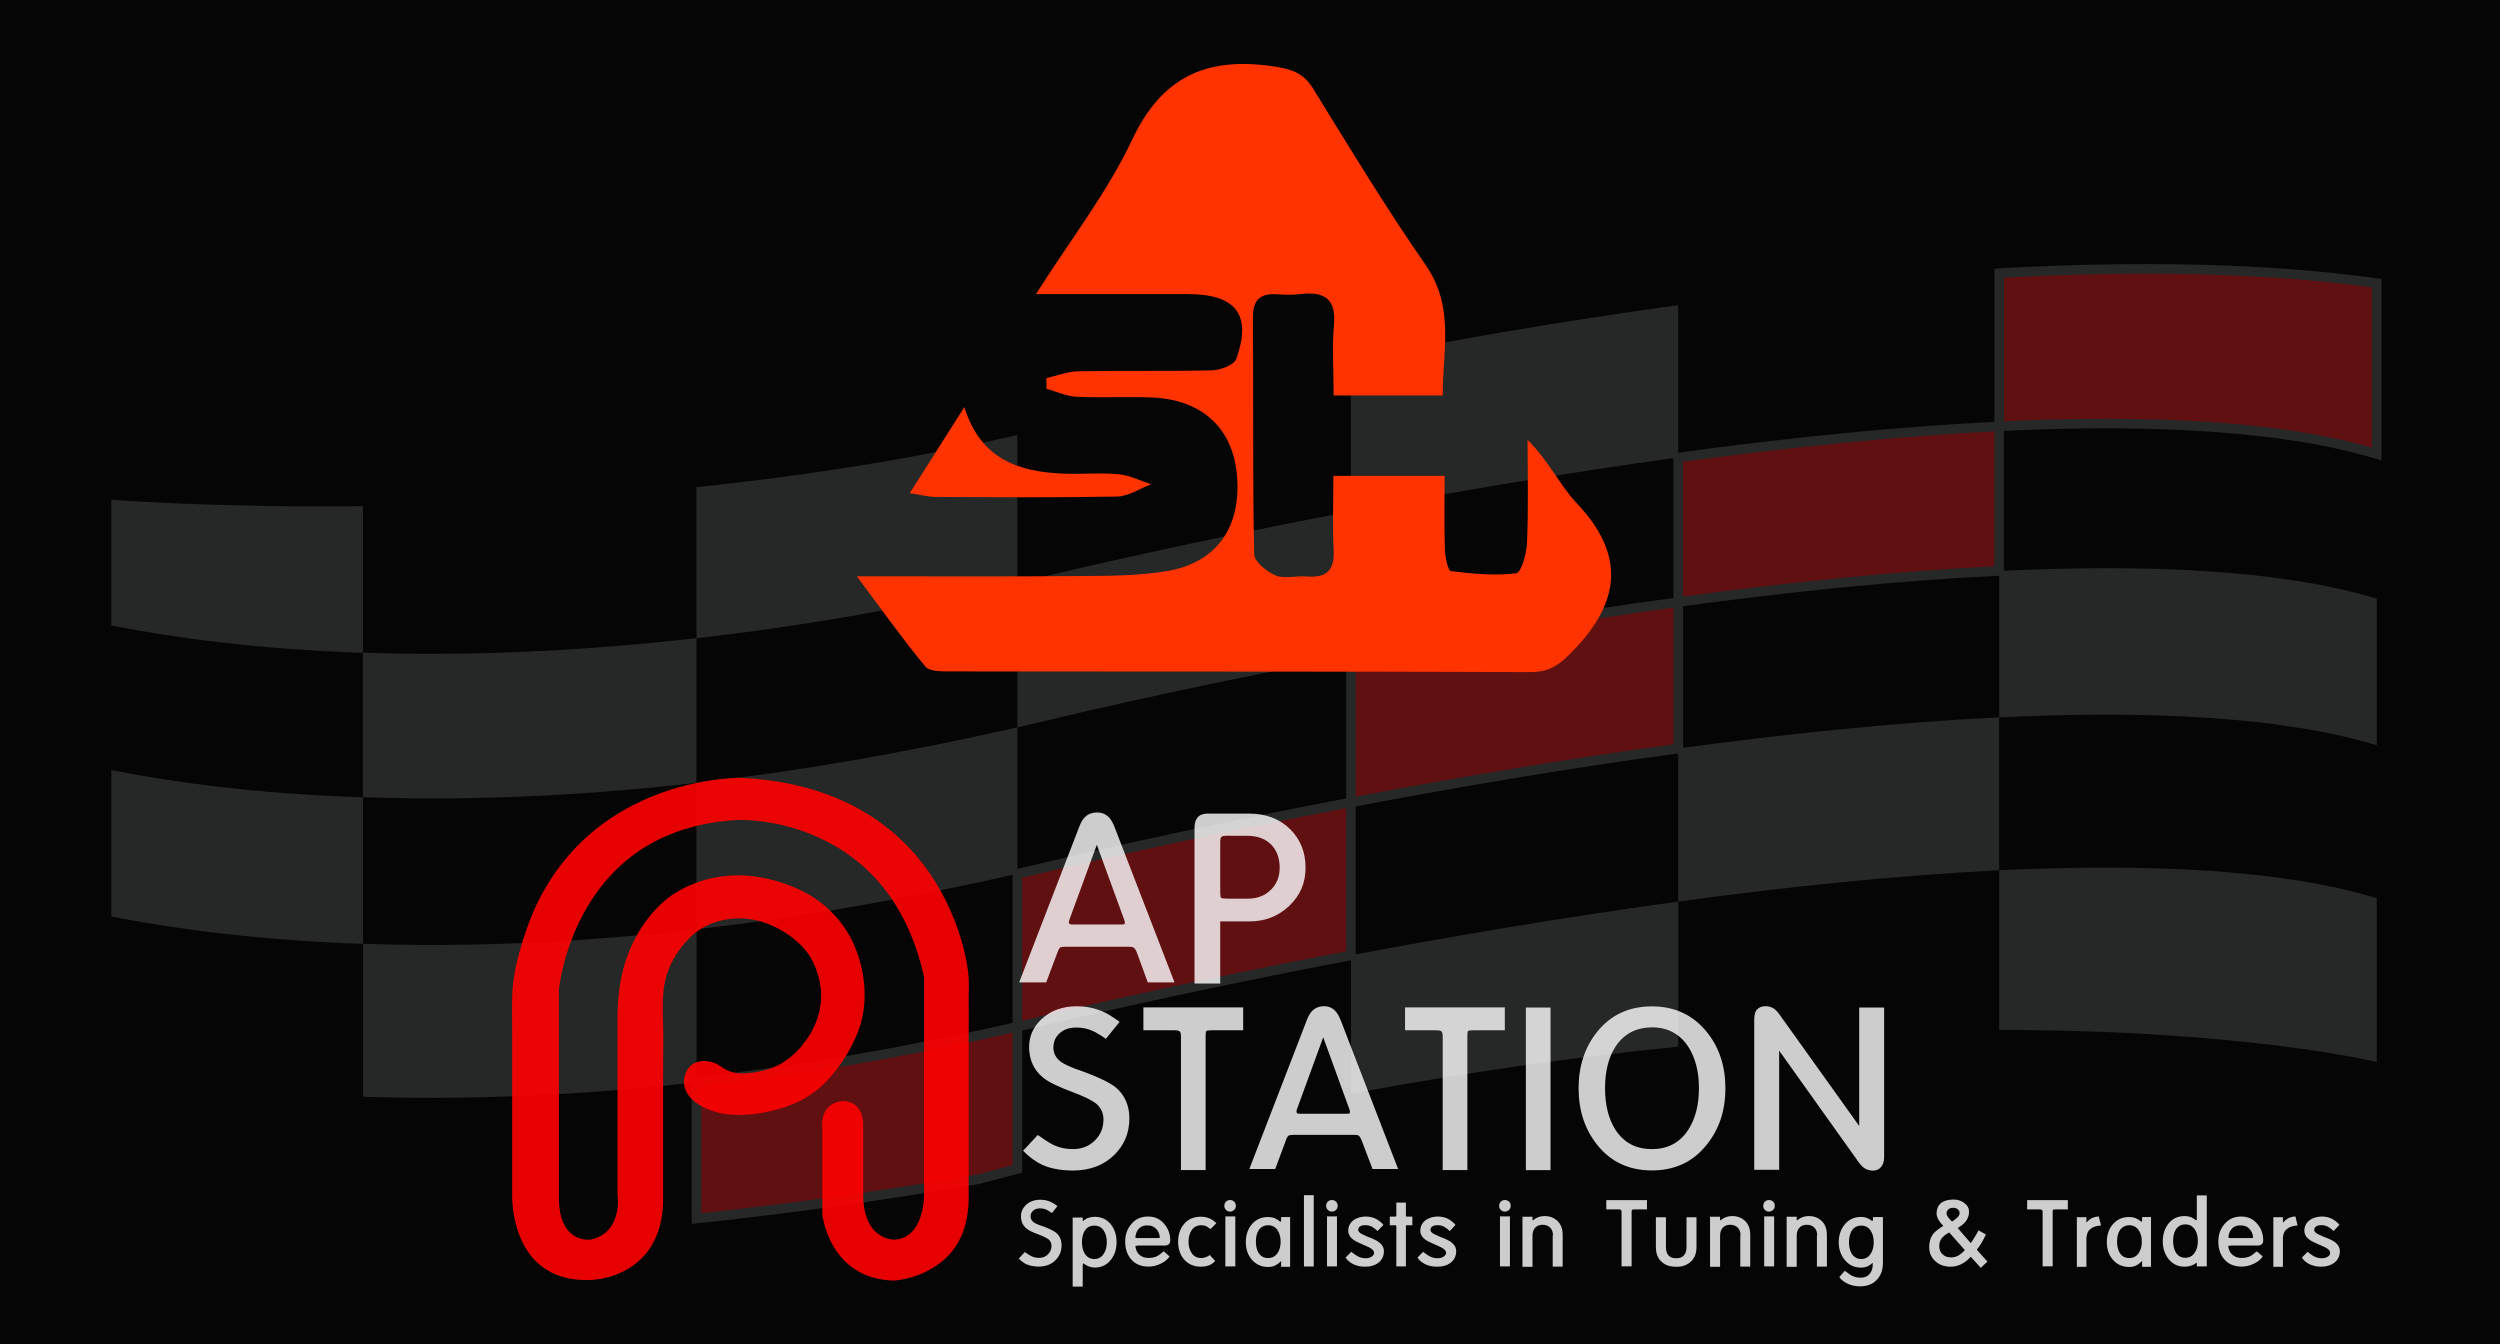 <?xml version="1.0" encoding="utf-8"?>
<!-- Generator: Adobe Illustrator 27.0.0, SVG Export Plug-In . SVG Version: 6.00 Build 0)  -->
<svg version="1.1" id="레이어_1" xmlns="http://www.w3.org/2000/svg" xmlns:xlink="http://www.w3.org/1999/xlink" x="0px"
	 y="0px" viewBox="0 0 263.62 141.73" style="enable-background:new 0 0 263.62 141.73;" xml:space="preserve">
<rect x="0" y="0" width="263.62" height="141.73" fill="#333333" stroke="none"/>
<style type="text/css">
	.st0{opacity:0.9;enable-background:new    ;}
	.st1{opacity:0.4;}
	.st2{fill:#58595B;}
	.st3{fill:#EA2126;stroke:#58595B;stroke-width:1.013;stroke-miterlimit:10;}
	.st4{opacity:0.9;fill:#FF0000;enable-background:new    ;}
	.st5{opacity:0.8;}
	.st6{fill:#FFFFFF;}
	.st7{fill-rule:evenodd;clip-rule:evenodd;fill:#FF3300;}
</style>
<rect class="st0" width="263.62" height="141.73"/>
<g class="st1">
	<path class="st2" d="M38.28,99.52v16.13c9.92,0.33,21.66,0,35.17-1.53V97.99C59.94,99.53,48.2,99.87,38.28,99.52z"/>
	<path class="st3" d="M250.62,47.88V29.86c-12.03-1.68-25.75-1.83-39.81-1.06v16.15C226.35,44.2,240.55,44.83,250.62,47.88z"/>
	<path class="st2" d="M176.96,95.07c11.29-1.54,22.89-2.76,33.84-3.3V75.64c-10.94,0.54-22.55,1.75-33.84,3.28L176.96,95.07
		L176.96,95.07z"/>
	<path class="st3" d="M176.96,48.24v15.24c11.29-1.53,22.89-2.76,33.84-3.28V44.96C199.87,45.49,188.25,46.71,176.96,48.24z"/>
	<path class="st3" d="M109.94,91.52c-0.89,0.21-1.78,0.41-2.66,0.62v16.13c0.88-0.21,1.76-0.4,2.66-0.62c0,0,13.49-3.3,32.51-6.91
		V84.61C123.42,88.23,109.94,91.52,109.94,91.52z"/>
	<path class="st3" d="M142.46,84.61c10.3-1.96,22.21-4.01,34.51-5.68V63.49c-12.29,1.67-24.21,3.72-34.51,5.68V84.61z"/>
	<path class="st2" d="M73.44,82.55v15.44c10.26-1.17,21.55-3.05,33.84-5.86V76.69C95,79.5,83.72,81.37,73.44,82.55z"/>
	<path class="st2" d="M109.94,76.08c0,0,13.49-3.3,32.51-6.91V53.92c-19.02,3.61-32.51,6.91-32.51,6.91
		c-0.89,0.21-1.78,0.41-2.66,0.62V76.7C108.18,76.49,109.04,76.29,109.94,76.08z"/>
	<path class="st2" d="M73.44,82.55V67.29c-13.52,1.54-25.24,1.88-35.17,1.53v15.24C48.2,84.42,59.94,84.09,73.44,82.55z"/>
	<path class="st2" d="M142.46,100.73v14.6c12.51-2.32,24.03-3.92,34.51-4.96V95.07C164.67,96.74,152.75,98.79,142.46,100.73z"/>
	<path class="st3" d="M73.44,114.12v14.38c16.62-1.77,29.86-4.18,29.86-4.18c1.34-0.36,2.66-0.72,3.98-1.06v-15
		C95,111.08,83.72,112.95,73.44,114.12z"/>
	<path class="st2" d="M210.81,91.77v16.84c25.93-0.01,39.81,3.38,39.81,3.38V94.71C240.55,91.65,226.35,91.03,210.81,91.77z"/>
	<path class="st2" d="M210.81,60.21v15.44c15.54-0.76,29.74-0.12,39.81,2.94V63.13C240.55,60.07,226.35,59.45,210.81,60.21z"/>
	<path class="st2" d="M107.28,61.45V45.87c-11.43,2.62-22.95,4.36-33.84,5.5v15.93C83.72,66.14,95,64.25,107.28,61.45z"/>
	<path class="st2" d="M176.96,48.24V32.17c-12.41,1.71-24.24,3.78-34.51,5.81v15.95C152.75,51.96,164.67,49.92,176.96,48.24z"/>
	<path class="st2" d="M38.28,84.08c-11.17-0.37-20.03-1.59-26.54-2.87v15.44c6.51,1.27,15.37,2.5,26.54,2.88V84.08z"/>
	<path class="st2" d="M38.28,53.37c-16.02,0.18-26.54-0.68-26.54-0.68v13.27c6.51,1.28,15.37,2.5,26.54,2.88V53.37z"/>
</g>
<g>
	<path class="st4" d="M94.23,135.04c-2.82-0.1-4.93-1.28-6.29-3.53c-1.03-1.71-1.23-3.43-1.23-3.5v-9.05v-0.03
		c-0.07-0.92,0.13-1.64,0.6-2.14c0.66-0.69,1.61-0.69,1.62-0.69h0.01c0.63,0.03,1.12,0.25,1.48,0.65c0.68,0.76,0.61,1.94,0.6,2.07
		v0.01v7.14c0,1.92,0.53,3.35,1.55,4.12c0.78,0.61,1.59,0.63,1.75,0.63h0.03h0.03c3.14-0.25,3.06-4.72,3.06-4.76v-22.95l-0.01-0.06
		c-1.5-6.67-4.92-11.46-10.2-14.19c-4.11-2.14-8.02-2.3-9.13-2.3c-0.15,0-0.25,0-0.27,0c-7.2,0.4-12.57,3.5-15.95,9.25
		c-2.42,4.11-2.88,8.14-2.94,8.58v0.03v21.77c-0.04,1.77,0.34,3.06,1.13,3.85c0.73,0.72,1.59,0.79,1.93,0.79c0.06,0,0.08,0,0.11,0
		h0.03h0.03c2.8-0.48,3.16-3.3,2.94-4.87c0,0,0-16.29,0-18.51c0-1.02,0.07-2.04,0.2-3.05c0.49-3.79,2.21-7.12,4.85-9.38
		c0.91-0.77,2.07-1.41,3.52-1.93c0.77-0.28,1.66-0.48,2.57-0.59c0.49-0.06,1.01-0.1,1.52-0.1c2.56,0,5.31,0.76,7.56,2.05
		c2.12,1.24,3.83,3.17,4.78,5.41c1.16,2.72,1.38,5.85,0.6,8.36c-0.15,0.48-0.35,0.99-0.59,1.5c-0.14,0.29-0.28,0.59-0.43,0.88
		c-0.53,0.99-1.17,1.94-2,2.92c-0.34,0.41-0.71,0.79-1.1,1.14c-1.33,1.21-3.09,2.08-5.24,2.58c-0.59,0.14-1.17,0.25-1.73,0.32
		c-0.52,0.06-1.02,0.1-1.51,0.1h-0.08c-0.35,0-0.71-0.01-1.05-0.04c-0.24-0.01-0.46-0.06-0.67-0.08h-0.04
		c-0.11-0.01-0.21-0.04-0.31-0.06c-4.37-1.06-3.84-3.59-3.82-3.7c0.13-0.55,0.34-0.98,0.63-1.25c0.35-0.34,0.91-0.55,1.47-0.55
		c0.08,0,0.17,0,0.25,0.01c0.45,0.06,0.78,0.15,1.08,0.3c0.17,0.08,0.34,0.21,0.49,0.3c0.15,0.11,0.32,0.21,0.49,0.3
		c0.5,0.26,1.03,0.4,1.69,0.4c0.39,0,0.8-0.04,1.13-0.08c0.49-0.07,1.02-0.18,1.54-0.33c1.52-0.46,2.91-1.46,3.97-2.92
		c0.29-0.4,0.56-0.81,0.77-1.21c0.84-1.6,1.13-3.36,0.82-4.95c-0.28-1.38-0.74-2.47-1.41-3.35c-0.55-0.7-1.27-1.37-2.32-2.04
		c-0.74-0.48-1.58-0.83-2.15-1.03c-0.84-0.29-1.72-0.44-2.63-0.44c-2.03,0-3.94,0.74-5.23,2.04c-1.57,1.59-2.49,3.39-2.74,5.39
		c-0.14,1.14-0.11,2.3-0.08,3.43c0.01,0.41,0.01,0.83,0.03,1.24c0,0.8,0,1.6-0.01,2.39v0.01c-0.01,0.88-0.01,1.78-0.01,2.66
		c0.01,0.94,0,1.89,0,2.8v0.03c-0.01,0.92-0.01,1.88,0,2.81c0,0.73,0,1.48,0,2.21v0.01c0,0.74-0.01,1.5,0,2.25c0,0.4,0,0.8,0,1.2
		v0.62c0.08,2.92-0.68,5.18-2.28,6.77c-2.26,2.25-5.35,2.28-5.49,2.28c-0.11,0-0.21,0-0.32,0c-2.22,0-4.01-0.68-5.34-2
		c-2.61-2.61-2.49-6.87-2.49-7.05c0-0.62,0-1.23,0-1.83c0-1.49,0-2.99,0-4.48c0-1.89,0-3.78,0-5.67c0-1.77,0-3.53,0-5.3
		c0-1.25-0.03-2.5,0.01-3.75c0.06-1.92,0.55-3.9,1.12-5.74c0.55-1.74,1.22-3.46,2.11-5.06c0.48-0.84,0.99-1.67,1.57-2.45
		c2.04-2.8,4.67-5.05,7.83-6.69c5.49-2.85,10.79-2.94,11.38-2.94h0.06c11.67,0.55,17.58,6.22,20.49,10.88
		c1.03,1.65,1.86,3.43,2.49,5.27c0.42,1.24,0.74,2.51,0.95,3.79c0.14,0.85,0.18,1.78,0.14,2.65c-0.03,0.68,0,1.35,0,2.03
		c0,0.84-0.01,1.68-0.01,2.51c0,0.98,0,1.97,0,2.95c0,1.05,0.01,2.08,0,3.13c0,1.01,0,2.03,0,3.03c0,0.92,0,1.85,0,2.77
		c0,0.77,0,1.56,0,2.33c0,0.55,0,1.1,0,1.65c0,0.25,0,0.5,0,0.76c0,0.01,0,0.04,0,0.06c0.1,3.67-1.17,6.32-3.79,7.87
		C96.36,134.93,94.31,135.03,94.23,135.04z"/>
	<g class="st5">
		<path class="st6" d="M119.9,100.5c-0.13-0.33-0.25-0.52-0.38-0.59c-0.1-0.06-0.27-0.08-0.52-0.08h-6.65
			c-0.27,0-0.45,0.03-0.55,0.08c-0.11,0.07-0.21,0.28-0.32,0.59l-1.16,3.09h-2.85l6.35-16.45c0.18-0.47,0.39-0.81,0.64-1.03
			c0.32-0.29,0.74-0.44,1.24-0.44c0.45,0,0.84,0.15,1.16,0.44c0.25,0.23,0.46,0.59,0.64,1.03l6.35,16.45h-2.82L119.9,100.5z
			 M112.77,96.97c-0.07,0.19-0.08,0.33-0.03,0.41c0.04,0.07,0.13,0.1,0.27,0.1h5.38c0.13,0,0.2-0.03,0.21-0.1
			c0.03-0.08,0.01-0.22-0.06-0.41l-2.88-7.89L112.77,96.97z"/>
		<path class="st6" d="M128.67,97.15v6.56h-2.71V87.23c0-0.43,0.11-0.77,0.32-1.03c0.24-0.28,0.59-0.41,1.08-0.41h4.33
			c1.79,0,3.24,0.55,4.36,1.65c1.08,1.08,1.62,2.43,1.62,4.08c0,1.57-0.57,2.91-1.72,4c-1.15,1.09-2.54,1.64-4.19,1.64h-3.09V97.15z
			 M129.37,88.13c-0.32,0-0.52,0.04-0.59,0.14c-0.07,0.07-0.11,0.26-0.11,0.59v5.21c0,0.33,0.03,0.52,0.08,0.59
			c0.06,0.07,0.27,0.1,0.62,0.1h2.24c0.98,0,1.79-0.32,2.42-0.95c0.62-0.62,0.91-1.39,0.91-2.32c0-0.94-0.27-1.71-0.78-2.3
			c-0.63-0.72-1.52-1.06-2.68-1.06H129.37z"/>
	</g>
	<g class="st5">
		<path class="st6" d="M109.92,122.84c-0.68-0.32-1.37-0.81-2.04-1.49l1.55-1.67l0.15,0.1c0.7,0.5,1.23,0.83,1.59,0.99
			c0.57,0.26,1.22,0.4,1.96,0.4c0.96,0,1.75-0.32,2.35-0.94c0.59-0.59,0.88-1.32,0.88-2.19c0-0.66-0.25-1.2-0.74-1.64
			c-0.35-0.28-0.88-0.57-1.59-0.87l-0.85-0.34c-1.57-0.58-2.63-1.1-3.19-1.56c-0.98-0.8-1.47-1.88-1.47-3.23
			c0-1.13,0.43-2.1,1.29-2.92c0.96-0.91,2.21-1.37,3.76-1.37c0.94,0,1.82,0.18,2.63,0.52c0.55,0.23,1.16,0.61,1.86,1.12l-1.44,1.79
			l-0.13-0.08c-0.55-0.39-0.99-0.63-1.31-0.77c-0.53-0.23-1.08-0.34-1.65-0.34c-0.74,0-1.33,0.19-1.78,0.59
			c-0.45,0.4-0.67,0.9-0.67,1.52c0,0.59,0.25,1.09,0.77,1.49c0.31,0.23,0.84,0.48,1.59,0.77l0.85,0.3c1.58,0.58,2.67,1.12,3.3,1.59
			c0.99,0.81,1.5,1.92,1.5,3.32c0,1.53-0.53,2.8-1.57,3.83c-1.1,1.1-2.56,1.67-4.4,1.67C111.85,123.42,110.79,123.22,109.92,122.84z
			"/>
		<path class="st6" d="M127.2,108.73c-0.06,0.07-0.07,0.26-0.07,0.57v14.08h-2.6v-14.07c0-0.29-0.04-0.47-0.13-0.55
			c-0.08-0.08-0.28-0.12-0.56-0.12h-3.27v-2.41h10.52v2.41h-3.3C127.46,108.64,127.27,108.66,127.2,108.73z"/>
		<path class="st6" d="M143.61,120.32c-0.13-0.32-0.24-0.51-0.36-0.58c-0.08-0.06-0.25-0.07-0.49-0.07h-6.36
			c-0.25,0-0.43,0.03-0.52,0.07c-0.1,0.07-0.21,0.26-0.31,0.58l-1.1,2.95h-2.73l6.08-15.75c0.17-0.44,0.38-0.77,0.62-0.99
			c0.31-0.28,0.7-0.43,1.19-0.43c0.43,0,0.8,0.14,1.1,0.43c0.24,0.23,0.45,0.57,0.62,0.99l6.08,15.75h-2.7L143.61,120.32z
			 M136.77,116.94c-0.07,0.18-0.07,0.32-0.03,0.4c0.03,0.07,0.13,0.1,0.25,0.1h5.14c0.13,0,0.2-0.03,0.21-0.1
			c0.03-0.08,0.01-0.22-0.06-0.4l-2.75-7.56L136.77,116.94z"/>
		<path class="st6" d="M154.8,108.73c-0.06,0.07-0.07,0.26-0.07,0.57v14.08h-2.6v-14.07c0-0.29-0.04-0.47-0.13-0.55
			c-0.08-0.08-0.28-0.12-0.57-0.12h-3.27v-2.41h10.52v2.41h-3.3C155.07,108.64,154.87,108.66,154.8,108.73z"/>
		<path class="st6" d="M160.9,123.39v-17.15h2.6v17.15C163.5,123.39,160.9,123.39,160.9,123.39z"/>
		<path class="st6" d="M168.42,120.72c-1.3-1.63-1.96-3.61-1.96-5.96c0-2.36,0.66-4.34,1.96-5.96c1.43-1.78,3.35-2.68,5.77-2.68
			c2.4,0,4.32,0.9,5.77,2.68c1.33,1.63,1.98,3.61,1.98,5.96c0,2.36-0.66,4.33-1.98,5.96c-1.44,1.81-3.37,2.7-5.77,2.7
			C171.77,123.42,169.84,122.51,168.42,120.72z M170.35,110.37c-0.74,1.14-1.1,2.61-1.1,4.37c0,1.77,0.36,3.24,1.1,4.4
			c0.88,1.35,2.15,2.03,3.84,2.03c1.66,0,2.95-0.68,3.83-2.03c0.75-1.16,1.13-2.62,1.13-4.4c0-1.75-0.38-3.21-1.13-4.37
			c-0.89-1.35-2.17-2.04-3.83-2.04C172.51,108.35,171.23,109.02,170.35,110.37z"/>
		<path class="st6" d="M196.54,123.14c-0.22-0.17-0.48-0.47-0.77-0.9l-8.16-11.45v12.56h-2.63v-15.79c0-0.48,0.08-0.84,0.25-1.06
			c0.21-0.26,0.53-0.4,0.95-0.4c0.35,0,0.64,0.1,0.91,0.28c0.21,0.15,0.46,0.44,0.77,0.9l8.19,11.45v-12.49h2.63v15.75
			c0,0.44-0.1,0.8-0.31,1.05c-0.21,0.26-0.5,0.4-0.89,0.4C197.08,123.42,196.78,123.32,196.54,123.14z"/>
	</g>
	<g class="st5">
		<path class="st6" d="M108.25,133.32c-0.28-0.12-0.56-0.33-0.82-0.61l0.63-0.68l0.07,0.04c0.29,0.21,0.5,0.33,0.64,0.4
			c0.24,0.11,0.5,0.17,0.8,0.17c0.39,0,0.71-0.12,0.95-0.39c0.24-0.25,0.36-0.54,0.36-0.88c0-0.28-0.1-0.5-0.31-0.68
			c-0.14-0.11-0.36-0.23-0.66-0.36l-0.35-0.14c-0.64-0.23-1.08-0.44-1.3-0.63c-0.41-0.33-0.6-0.76-0.6-1.31
			c0-0.46,0.18-0.85,0.52-1.19c0.39-0.37,0.91-0.55,1.52-0.55c0.39,0,0.74,0.07,1.06,0.21c0.22,0.1,0.48,0.25,0.75,0.46l-0.59,0.73
			l-0.04-0.03c-0.22-0.15-0.41-0.26-0.53-0.32c-0.22-0.1-0.45-0.14-0.67-0.14c-0.31,0-0.55,0.08-0.73,0.23
			c-0.18,0.17-0.28,0.37-0.28,0.62c0,0.23,0.11,0.44,0.32,0.61c0.13,0.1,0.35,0.21,0.66,0.32l0.35,0.12
			c0.64,0.23,1.09,0.46,1.34,0.65c0.41,0.33,0.6,0.77,0.6,1.35c0,0.62-0.21,1.14-0.64,1.56c-0.45,0.46-1.05,0.68-1.79,0.68
			C109.03,133.55,108.59,133.47,108.25,133.32z"/>
		<path class="st6" d="M114.79,128.41c0.2-0.06,0.42-0.1,0.67-0.1c0.7,0,1.26,0.28,1.69,0.81c0.39,0.51,0.59,1.13,0.59,1.86
			c0,0.73-0.2,1.34-0.59,1.85c-0.43,0.55-0.99,0.83-1.69,0.83c-0.24,0-0.45-0.04-0.66-0.12c-0.18-0.07-0.35-0.17-0.49-0.28
			c-0.06-0.04-0.1-0.06-0.11-0.01c-0.01,0.01-0.03,0.07-0.03,0.14v2.28h-1.06v-7.28h1.06v0.29c0,0.04,0,0.06,0.01,0.07
			c0.03,0.01,0.06-0.01,0.11-0.06C114.44,128.56,114.61,128.46,114.79,128.41z M114.38,129.79c-0.2,0.32-0.29,0.72-0.29,1.2
			c0,0.48,0.1,0.88,0.29,1.2c0.24,0.37,0.57,0.57,1.01,0.57c0.45,0,0.77-0.19,1.01-0.57c0.21-0.32,0.31-0.72,0.31-1.2
			c0-0.48-0.1-0.88-0.31-1.2c-0.22-0.37-0.56-0.55-1.01-0.55C114.94,129.24,114.61,129.42,114.38,129.79z"/>
		<path class="st6" d="M119.93,131.36c-0.1,0-0.17,0-0.18,0.01c-0.01,0.01-0.03,0.07-0.01,0.15c0.06,0.34,0.2,0.62,0.43,0.81
			c0.25,0.22,0.56,0.32,0.95,0.32c0.27,0,0.5-0.04,0.71-0.11c0.22-0.08,0.42-0.21,0.61-0.37l0.11-0.1l0.17-0.12l0.61,0.54
			c-0.2,0.3-0.49,0.55-0.89,0.74c-0.42,0.22-0.87,0.33-1.33,0.33c-0.81,0-1.44-0.28-1.87-0.81c-0.39-0.48-0.59-1.09-0.59-1.82
			c0-0.73,0.21-1.35,0.64-1.85c0.45-0.54,1.03-0.8,1.78-0.8c0.7,0,1.27,0.26,1.71,0.8c0.41,0.48,0.62,1.06,0.62,1.71
			c0,0.18-0.04,0.3-0.14,0.4s-0.25,0.15-0.45,0.15h-2.88V131.36z M120.11,129.54c-0.21,0.21-0.32,0.48-0.38,0.84
			c-0.01,0.07-0.01,0.11,0.01,0.14c0.01,0.01,0.07,0.03,0.14,0.03h2.24c0.1,0,0.14-0.01,0.15-0.01c0.01-0.01,0.03-0.04,0.03-0.08
			v-0.01c-0.03-0.33-0.15-0.62-0.36-0.84c-0.24-0.26-0.52-0.39-0.88-0.39C120.66,129.18,120.34,129.31,120.11,129.54z"/>
		<path class="st6" d="M127.42,129.44c-0.14-0.1-0.25-0.15-0.32-0.18c-0.11-0.04-0.27-0.06-0.43-0.06c-0.45,0-0.8,0.18-1.03,0.55
			c-0.21,0.32-0.31,0.72-0.31,1.19s0.1,0.85,0.31,1.17c0.24,0.37,0.59,0.55,1.03,0.55c0.18,0,0.35-0.04,0.5-0.1
			c0.08-0.03,0.22-0.1,0.39-0.21l0.01-0.01l0.57,0.63c-0.2,0.21-0.39,0.34-0.59,0.43c-0.25,0.11-0.55,0.17-0.91,0.17
			c-0.78,0-1.38-0.28-1.82-0.81c-0.39-0.48-0.59-1.09-0.59-1.82c0-0.74,0.2-1.35,0.59-1.83c0.43-0.54,1.03-0.81,1.82-0.81
			c0.36,0,0.68,0.07,0.96,0.21c0.24,0.11,0.46,0.26,0.66,0.48l-0.62,0.62L127.42,129.44z"/>
		<path class="st6" d="M129.28,127.58c-0.11-0.11-0.18-0.26-0.18-0.43c0-0.18,0.06-0.32,0.18-0.44c0.11-0.11,0.25-0.17,0.43-0.17
			c0.17,0,0.31,0.06,0.43,0.17c0.11,0.11,0.18,0.26,0.18,0.44c0,0.17-0.06,0.32-0.18,0.43c-0.13,0.12-0.27,0.18-0.43,0.18
			C129.55,127.76,129.39,127.71,129.28,127.58z M129.21,133.54v-5.27h1.05v5.27H129.21z"/>
		<path class="st6" d="M135.1,133.07c0-0.04,0-0.06-0.01-0.07c-0.03-0.01-0.04,0-0.06,0.03c-0.17,0.18-0.38,0.32-0.6,0.43
			c-0.22,0.1-0.46,0.14-0.71,0.14c-0.73,0-1.31-0.28-1.75-0.81c-0.41-0.5-0.6-1.1-0.6-1.82c0-0.72,0.2-1.34,0.6-1.83
			c0.43-0.54,1.02-0.81,1.75-0.81c0.25,0,0.48,0.04,0.68,0.12c0.18,0.07,0.38,0.19,0.57,0.36c0.03,0.03,0.06,0.03,0.08-0.01
			c0.03-0.01,0.04-0.06,0.04-0.1v-0.36h0.95v5.24h-0.95L135.1,133.07L135.1,133.07z M132.71,129.75c-0.2,0.32-0.28,0.72-0.28,1.19
			s0.1,0.87,0.28,1.17c0.24,0.37,0.56,0.55,1.01,0.55c0.43,0,0.77-0.18,1.01-0.55c0.21-0.32,0.31-0.7,0.31-1.17
			c0-0.48-0.1-0.87-0.31-1.19c-0.22-0.36-0.56-0.55-1.01-0.55C133.26,129.21,132.93,129.39,132.71,129.75z"/>
		<path class="st6" d="M137.5,133.55v-7.52h1.03v7.52H137.5z"/>
		<path class="st6" d="M140.02,127.58c-0.13-0.11-0.18-0.26-0.18-0.43c0-0.18,0.06-0.32,0.18-0.44c0.11-0.11,0.25-0.17,0.43-0.17
			c0.17,0,0.31,0.06,0.43,0.17c0.11,0.11,0.18,0.26,0.18,0.44c0,0.17-0.06,0.32-0.18,0.43c-0.11,0.12-0.27,0.18-0.43,0.18
			C140.27,127.76,140.13,127.71,140.02,127.58z M139.93,133.54v-5.27h1.05v5.27H139.93z"/>
		<path class="st6" d="M142.67,133.29c-0.34-0.17-0.59-0.4-0.78-0.68l0.6-0.61l0.07,0.06c0.28,0.21,0.5,0.36,0.66,0.44
			c0.24,0.12,0.5,0.18,0.78,0.18c0.27,0,0.49-0.06,0.67-0.19c0.15-0.11,0.22-0.23,0.22-0.39c0-0.15-0.1-0.3-0.29-0.43
			c-0.11-0.07-0.27-0.17-0.49-0.26l-0.03-0.01l-0.32-0.14c-0.5-0.21-0.85-0.39-1.06-0.54c-0.35-0.26-0.53-0.58-0.53-0.95
			c0-0.47,0.2-0.84,0.59-1.13c0.35-0.23,0.77-0.36,1.24-0.36c0.39,0,0.77,0.08,1.1,0.25c0.29,0.15,0.55,0.36,0.78,0.63l-0.62,0.65
			c-0.24-0.21-0.42-0.36-0.57-0.44c-0.22-0.12-0.46-0.18-0.7-0.18s-0.42,0.04-0.56,0.12c-0.14,0.1-0.21,0.22-0.21,0.4
			c0,0.12,0.1,0.23,0.28,0.36c0.1,0.07,0.27,0.14,0.48,0.23l0.04,0.03l0.24,0.1c0.52,0.19,0.89,0.37,1.1,0.52
			c0.38,0.28,0.57,0.59,0.57,0.99c0,0.52-0.21,0.94-0.62,1.24c-0.36,0.26-0.8,0.39-1.33,0.39
			C143.48,133.58,143.05,133.48,142.67,133.29z"/>
		<path class="st6" d="M148.26,129.21c-0.01,0.01-0.01,0.06-0.01,0.12v4.21h-1.01v-4.21c0-0.07-0.01-0.12-0.03-0.12
			c-0.01-0.01-0.06-0.01-0.11-0.01h-0.55v-0.91h0.55c0.07,0,0.1-0.01,0.11-0.03c0.03-0.01,0.03-0.06,0.03-0.11v-1.34h1.01v1.34
			c0,0.06,0,0.1,0.01,0.11c0.01,0.01,0.06,0.03,0.11,0.03h0.56v0.91h-0.56C148.3,129.18,148.28,129.2,148.26,129.21z"/>
		<path class="st6" d="M150.25,133.29c-0.34-0.17-0.6-0.4-0.78-0.68l0.6-0.61l0.07,0.06c0.28,0.21,0.49,0.36,0.66,0.44
			c0.24,0.12,0.5,0.18,0.78,0.18c0.27,0,0.5-0.06,0.67-0.19c0.15-0.11,0.24-0.23,0.24-0.39c0-0.15-0.1-0.3-0.29-0.43
			c-0.1-0.07-0.27-0.17-0.49-0.26l-0.01-0.01l-0.32-0.14c-0.5-0.21-0.87-0.39-1.08-0.54c-0.35-0.26-0.53-0.58-0.53-0.95
			c0-0.47,0.2-0.84,0.59-1.13c0.35-0.23,0.77-0.36,1.24-0.36c0.41,0,0.77,0.08,1.1,0.25c0.29,0.15,0.55,0.36,0.78,0.63l-0.6,0.65
			c-0.24-0.21-0.42-0.36-0.57-0.44c-0.22-0.12-0.46-0.18-0.7-0.18c-0.22,0-0.42,0.04-0.56,0.12c-0.14,0.1-0.21,0.22-0.21,0.4
			c0,0.12,0.1,0.23,0.27,0.36c0.11,0.07,0.27,0.14,0.49,0.23l0.04,0.03l0.24,0.1c0.52,0.19,0.88,0.37,1.1,0.52
			c0.38,0.28,0.57,0.59,0.57,0.99c0,0.52-0.21,0.94-0.62,1.24c-0.35,0.26-0.8,0.39-1.33,0.39
			C151.06,133.58,150.62,133.48,150.25,133.29z"/>
		<path class="st6" d="M158.26,127.58c-0.13-0.11-0.18-0.26-0.18-0.43c0-0.18,0.06-0.32,0.18-0.44c0.11-0.11,0.25-0.17,0.43-0.17
			c0.17,0,0.31,0.06,0.43,0.17c0.13,0.11,0.18,0.26,0.18,0.44c0,0.17-0.06,0.32-0.18,0.43c-0.13,0.12-0.27,0.18-0.43,0.18
			C158.51,127.76,158.37,127.71,158.26,127.58z M158.17,133.54v-5.27h1.05v5.27H158.17z"/>
		<path class="st6" d="M163.76,130.27c0-0.37-0.11-0.66-0.35-0.87c-0.21-0.17-0.45-0.25-0.73-0.25c-0.31,0-0.55,0.08-0.74,0.25
			c-0.22,0.21-0.34,0.5-0.34,0.87v3.31h-1.06v-5.28h1.06v0.19l-0.01,0.06c0,0.07,0,0.11,0.01,0.11c0.01,0.03,0.07,0.01,0.15-0.06
			c0.15-0.12,0.35-0.22,0.56-0.29c0.2-0.06,0.39-0.08,0.6-0.08c0.49,0,0.89,0.15,1.24,0.44c0.42,0.36,0.63,0.87,0.63,1.54v3.35
			h-1.05v-3.3H163.76z"/>
		<path class="st6" d="M172.08,127.58c-0.01,0.03-0.03,0.1-0.03,0.23v5.72h-1.06v-5.72c0-0.11-0.01-0.19-0.06-0.22
			c-0.03-0.03-0.11-0.06-0.22-0.06h-1.33v-0.98h4.29v0.98h-1.34C172.19,127.54,172.11,127.55,172.08,127.58z"/>
		<path class="st6" d="M175.27,133.1c-0.45-0.36-0.66-0.9-0.66-1.6v-3.14h1.06v3.12c0,0.4,0.08,0.7,0.27,0.9
			c0.18,0.21,0.45,0.3,0.82,0.3c0.35,0,0.63-0.1,0.8-0.3c0.18-0.19,0.28-0.5,0.28-0.9v-3.12h1.05v3.14c0,0.7-0.22,1.24-0.67,1.6
			c-0.38,0.32-0.85,0.48-1.44,0.48C176.13,133.58,175.64,133.43,175.27,133.1z"/>
		<path class="st6" d="M183.54,130.27c0-0.37-0.11-0.66-0.35-0.87c-0.21-0.17-0.45-0.25-0.73-0.25c-0.31,0-0.55,0.08-0.74,0.25
			c-0.22,0.21-0.34,0.5-0.34,0.87v3.31h-1.06v-5.28h1.06v0.19l-0.01,0.06c0,0.07,0,0.11,0.01,0.11c0.01,0.03,0.07,0.01,0.15-0.06
			c0.15-0.12,0.35-0.22,0.56-0.29c0.2-0.06,0.41-0.08,0.6-0.08c0.49,0,0.89,0.15,1.24,0.44c0.42,0.36,0.63,0.87,0.63,1.54v3.35
			h-1.05v-3.3H183.54z"/>
		<path class="st6" d="M186.11,127.58c-0.13-0.11-0.18-0.26-0.18-0.43c0-0.18,0.06-0.32,0.18-0.44c0.11-0.11,0.25-0.17,0.43-0.17
			c0.17,0,0.31,0.06,0.43,0.17c0.13,0.11,0.18,0.26,0.18,0.44c0,0.17-0.06,0.32-0.18,0.43c-0.11,0.12-0.27,0.18-0.43,0.18
			C186.36,127.76,186.22,127.71,186.11,127.58z M186.03,133.54v-5.27h1.05v5.27H186.03z"/>
		<path class="st6" d="M191.62,130.27c0-0.37-0.11-0.66-0.35-0.87c-0.21-0.17-0.45-0.25-0.73-0.25c-0.31,0-0.55,0.08-0.74,0.25
			c-0.22,0.21-0.34,0.5-0.34,0.87v3.31h-1.06v-5.28h1.06v0.19l-0.01,0.06c0,0.07,0,0.11,0.01,0.11c0.01,0.03,0.07,0.01,0.15-0.06
			c0.15-0.12,0.35-0.22,0.56-0.29c0.2-0.06,0.41-0.08,0.6-0.08c0.49,0,0.89,0.15,1.24,0.44c0.42,0.36,0.63,0.87,0.63,1.54v3.35
			h-1.05v-3.3H191.62z"/>
		<path class="st6" d="M194.82,135.36c-0.38-0.18-0.67-0.41-0.87-0.69l0.57-0.66l0.27,0.18l0.39,0.28c0.15,0.08,0.29,0.14,0.43,0.18
			c0.18,0.06,0.36,0.08,0.57,0.08c0.45,0,0.8-0.15,1.02-0.47c0.2-0.26,0.28-0.58,0.28-0.98v-0.03c0-0.04-0.01-0.07-0.03-0.07
			c-0.01-0.01-0.04,0.01-0.08,0.06c-0.15,0.14-0.31,0.23-0.5,0.32c-0.18,0.07-0.39,0.11-0.61,0.11c-0.73,0-1.31-0.28-1.75-0.83
			c-0.41-0.51-0.62-1.13-0.62-1.85c0-0.73,0.21-1.35,0.62-1.86c0.43-0.54,1.02-0.81,1.75-0.81c0.2,0,0.39,0.03,0.59,0.1
			c0.18,0.07,0.35,0.17,0.49,0.28c0.06,0.06,0.11,0.06,0.13,0.01c0.01-0.01,0.03-0.07,0.03-0.14v-0.01v-0.22h1.05v4.81
			c0,0.77-0.22,1.38-0.67,1.83c-0.43,0.44-1.02,0.66-1.73,0.66C195.66,135.65,195.23,135.55,194.82,135.36z M195.25,129.79
			c-0.18,0.32-0.28,0.72-0.28,1.2s0.1,0.88,0.28,1.2c0.24,0.37,0.57,0.57,1.01,0.57c0.45,0,0.77-0.19,1.01-0.57
			c0.21-0.32,0.31-0.72,0.31-1.2c0-0.48-0.1-0.88-0.31-1.2c-0.22-0.37-0.56-0.55-1.01-0.55
			C195.83,129.24,195.49,129.42,195.25,129.79z"/>
		<path class="st6" d="M207.81,132.52c-0.31,0.36-0.66,0.62-1.03,0.8c-0.35,0.17-0.71,0.25-1.1,0.25c-0.63,0-1.15-0.18-1.57-0.55
			c-0.45-0.39-0.68-0.88-0.68-1.52c0-0.54,0.14-0.99,0.39-1.35c0.22-0.28,0.59-0.58,1.1-0.88c-0.21-0.22-0.38-0.43-0.49-0.62
			c-0.14-0.23-0.22-0.47-0.22-0.68c0-0.51,0.18-0.9,0.53-1.16c0.32-0.22,0.74-0.32,1.27-0.32c0.43,0,0.81,0.12,1.12,0.36
			c0.34,0.25,0.5,0.55,0.5,0.94c0,0.39-0.13,0.73-0.38,1.05c-0.18,0.22-0.46,0.43-0.82,0.65l1.38,1.59c0.14-0.19,0.28-0.4,0.41-0.62
			c0.13-0.19,0.25-0.44,0.41-0.72l0.78,0.43c-0.15,0.33-0.31,0.61-0.43,0.84c-0.18,0.29-0.35,0.55-0.53,0.77l1.12,1.25l-0.7,0.66
			L207.81,132.52z M204.7,130.64c-0.14,0.21-0.21,0.47-0.21,0.76c0,0.34,0.1,0.62,0.31,0.83c0.22,0.23,0.53,0.36,0.94,0.36
			c0.27,0,0.52-0.06,0.74-0.18c0.22-0.12,0.46-0.32,0.71-0.59l-1.65-1.86C205.14,130.17,204.86,130.41,204.7,130.64z M205.46,127.51
			c-0.13,0.11-0.2,0.26-0.2,0.46c0,0.1,0.06,0.22,0.15,0.37c0.07,0.08,0.17,0.21,0.32,0.36l0.11,0.11c0.24-0.15,0.41-0.29,0.53-0.4
			c0.17-0.17,0.27-0.32,0.27-0.47c0-0.18-0.07-0.33-0.22-0.44c-0.13-0.1-0.28-0.14-0.48-0.14
			C205.74,127.36,205.58,127.42,205.46,127.51z"/>
		<path class="st6" d="M216.48,127.58c-0.03,0.03-0.03,0.1-0.03,0.23v5.72h-1.06v-5.72c0-0.11-0.01-0.19-0.06-0.22
			c-0.03-0.03-0.11-0.06-0.24-0.06h-1.33v-0.98h4.29v0.98h-1.34C216.6,127.54,216.51,127.55,216.48,127.58z"/>
		<path class="st6" d="M220.5,128.49c0.21-0.12,0.48-0.19,0.81-0.22l0.24,0.95c-0.28,0.03-0.49,0.07-0.62,0.11
			c-0.18,0.06-0.32,0.12-0.43,0.22c-0.15,0.1-0.28,0.23-0.35,0.4c-0.08,0.19-0.14,0.41-0.14,0.69v2.94H219v-5.23h1.01v0.58
			C220.16,128.73,220.33,128.59,220.5,128.49z"/>
		<path class="st6" d="M225.91,133.07c0-0.04-0.01-0.06-0.03-0.07c-0.03-0.01-0.04,0-0.06,0.03c-0.18,0.18-0.38,0.32-0.6,0.43
			c-0.22,0.1-0.46,0.14-0.71,0.14c-0.73,0-1.31-0.28-1.75-0.81c-0.41-0.5-0.6-1.1-0.6-1.82c0-0.72,0.2-1.34,0.6-1.83
			c0.45-0.54,1.02-0.81,1.75-0.81c0.25,0,0.49,0.04,0.68,0.12c0.18,0.07,0.38,0.19,0.57,0.36c0.03,0.03,0.06,0.03,0.08-0.01
			c0.03-0.01,0.04-0.06,0.04-0.1v-0.36h0.94v5.24h-0.94v-0.5H225.91z M223.52,129.75c-0.2,0.32-0.28,0.72-0.28,1.19
			s0.1,0.87,0.28,1.17c0.22,0.37,0.56,0.55,1.01,0.55c0.43,0,0.77-0.18,1.01-0.55c0.2-0.32,0.31-0.7,0.31-1.17
			c0-0.48-0.1-0.87-0.31-1.19c-0.24-0.36-0.57-0.55-1.01-0.55C224.09,129.21,223.75,129.39,223.52,129.75z"/>
		<path class="st6" d="M231.64,128.67c0.01,0,0.01-0.03,0.01-0.06v-2.56h1.05v7.49h-1.05v-0.29c0-0.06-0.01-0.1-0.03-0.1
			c-0.01-0.01-0.04,0-0.08,0.06c-0.14,0.11-0.31,0.19-0.52,0.26c-0.2,0.06-0.42,0.1-0.66,0.1c-0.71,0-1.27-0.28-1.71-0.83
			c-0.39-0.51-0.59-1.12-0.59-1.85c0-0.73,0.2-1.35,0.59-1.85c0.43-0.55,1.01-0.81,1.71-0.81c0.22,0,0.45,0.04,0.66,0.11
			c0.18,0.08,0.34,0.18,0.49,0.3C231.58,128.64,231.62,128.67,231.64,128.67z M229.43,129.66c-0.2,0.32-0.28,0.72-0.28,1.2
			s0.1,0.88,0.28,1.2c0.22,0.37,0.57,0.57,1.01,0.57s0.77-0.19,1.01-0.57c0.21-0.32,0.31-0.72,0.31-1.2c0-0.48-0.1-0.88-0.31-1.2
			c-0.24-0.37-0.57-0.55-1.01-0.55S229.67,129.29,229.43,129.66z"/>
		<path class="st6" d="M235.19,131.36c-0.1,0-0.17,0-0.2,0.01c-0.01,0.01-0.03,0.07-0.01,0.15c0.06,0.34,0.2,0.62,0.45,0.81
			c0.24,0.22,0.56,0.32,0.95,0.32c0.27,0,0.5-0.04,0.71-0.11c0.22-0.08,0.42-0.21,0.62-0.37l0.1-0.1l0.17-0.12l0.62,0.54
			c-0.2,0.3-0.49,0.55-0.89,0.74c-0.42,0.22-0.87,0.33-1.33,0.33c-0.81,0-1.44-0.28-1.87-0.81c-0.39-0.48-0.59-1.09-0.59-1.82
			c0-0.73,0.21-1.35,0.64-1.85c0.45-0.54,1.03-0.8,1.78-0.8c0.7,0,1.27,0.26,1.71,0.8c0.41,0.48,0.6,1.06,0.6,1.71
			c0,0.18-0.04,0.3-0.14,0.4c-0.1,0.1-0.25,0.15-0.45,0.15h-2.85V131.36z M235.37,129.54c-0.2,0.21-0.34,0.48-0.38,0.84
			c-0.01,0.07-0.01,0.11,0.03,0.14c0.01,0.01,0.07,0.03,0.14,0.03h2.24c0.1,0,0.14-0.01,0.15-0.01c0.01-0.01,0.03-0.04,0.03-0.08
			v-0.01c-0.03-0.33-0.15-0.62-0.36-0.84c-0.22-0.26-0.52-0.39-0.88-0.39C235.91,129.18,235.59,129.31,235.37,129.54z"/>
		<path class="st6" d="M241.24,128.49c0.21-0.12,0.48-0.19,0.81-0.22l0.22,0.95c-0.28,0.03-0.49,0.07-0.62,0.11
			c-0.18,0.06-0.32,0.12-0.43,0.22c-0.15,0.1-0.28,0.23-0.35,0.4c-0.1,0.19-0.14,0.41-0.14,0.69v2.94h-1.01v-5.23h1.01v0.58
			C240.9,128.73,241.07,128.59,241.24,128.49z"/>
		<path class="st6" d="M243.5,133.29c-0.34-0.17-0.59-0.4-0.77-0.68l0.6-0.61l0.07,0.06c0.28,0.21,0.49,0.36,0.64,0.44
			c0.24,0.12,0.5,0.18,0.78,0.18s0.49-0.06,0.67-0.19c0.15-0.11,0.22-0.23,0.22-0.39c0-0.15-0.1-0.3-0.29-0.43
			c-0.1-0.07-0.27-0.17-0.49-0.26l-0.03-0.01l-0.32-0.14c-0.5-0.21-0.87-0.39-1.06-0.54c-0.35-0.26-0.53-0.58-0.53-0.95
			c0-0.47,0.2-0.84,0.59-1.13c0.35-0.23,0.77-0.36,1.24-0.36c0.41,0,0.77,0.08,1.1,0.25c0.28,0.15,0.55,0.36,0.77,0.63l-0.62,0.65
			c-0.22-0.21-0.42-0.36-0.57-0.44c-0.22-0.12-0.46-0.18-0.7-0.18s-0.42,0.04-0.56,0.12c-0.14,0.1-0.21,0.22-0.21,0.4
			c0,0.12,0.1,0.23,0.27,0.36c0.11,0.07,0.27,0.14,0.49,0.23l0.04,0.03l0.24,0.1c0.52,0.19,0.88,0.37,1.1,0.52
			c0.38,0.28,0.56,0.59,0.56,0.99c0,0.52-0.21,0.94-0.62,1.24c-0.36,0.26-0.8,0.39-1.33,0.39
			C244.33,133.58,243.88,133.48,243.5,133.29z"/>
	</g>
</g>
<g>
	<path class="st7" d="M140.63,41.7c4,0,7.53,0,11.5,0c-0.01-4.7,1.3-9.31-1.82-13.79c-4.19-6.04-7.99-12.31-11.84-18.56
		c-1.03-1.68-2.29-2.07-4.24-2.36c-7.17-1.05-11.8,1.24-14.87,7.79c-2.59,5.49-6.43,10.42-10.12,16.23c3.9,0,7.27,0,10.64,0
		c1.79,0,3.58,0,5.37,0c5.07,0,6.78,2.16,5.12,6.83c-0.22,0.63-1.66,1.19-2.56,1.21c-4.68,0.12-9.38,0.01-14.06,0.1
		c-1.15,0.01-2.28,0.47-3.41,0.72c0,0.37,0.01,0.74,0.01,1.13c1.06,0.29,2.11,0.79,3.19,0.84c2.67,0.12,5.37-0.04,8.04,0.08
		c5.24,0.25,8.46,3.3,8.86,8.26c0.45,5.45-2.17,9.18-7.44,10.05c-2.94,0.48-5.98,0.5-8.99,0.51c-7.59,0.07-15.18,0.03-23.66,0.03
		c2.63,3.52,4.82,6.62,7.24,9.53c0.45,0.54,1.86,0.5,2.82,0.5c20.32,0.03,40.65-0.01,60.97,0.07c2.18,0.01,3.23-0.92,4.61-2.37
		c4.95-5.17,5.34-10.07,0.29-15.42c-1.83-1.94-2.96-4.48-5.2-6.7c0,3.61,0.1,7.23-0.06,10.82c-0.04,1.14-0.6,3.19-1.15,3.25
		c-2.25,0.28-4.6,0.06-6.88-0.23c-0.32-0.04-0.6-1.49-0.63-2.29c-0.08-2.52-0.03-5.05-0.03-7.75c-4.1,0-7.7,0-11.73,0
		c0,2.72-0.1,5.24,0.03,7.76c0.11,2.01-0.56,3.03-2.81,2.85c-1.1-0.1-2.38,0.28-3.31-0.11c-0.95-0.4-2.25-1.46-2.26-2.26
		c-0.17-8.32-0.07-16.64-0.13-24.96c-0.01-1.78,0.7-2.56,2.56-2.43c0.78,0.06,1.58,0.08,2.35-0.01c2.68-0.34,3.9,0.54,3.63,3.31
		C140.45,36.63,140.63,38.98,140.63,41.7z"/>
	<path class="st7" d="M101.69,42.93c-2.08,3.28-3.8,5.98-5.76,9.07c1.17,0.18,1.97,0.4,2.78,0.4c6.36,0.03,12.73,0.08,19.09-0.04
		c1.2-0.03,2.39-0.84,3.59-1.3c-1.15-0.36-2.26-0.94-3.42-1.05c-1.89-0.18-3.79,0-5.69-0.06C107.49,49.78,103.42,48.49,101.69,42.93
		z"/>
</g>
</svg>
